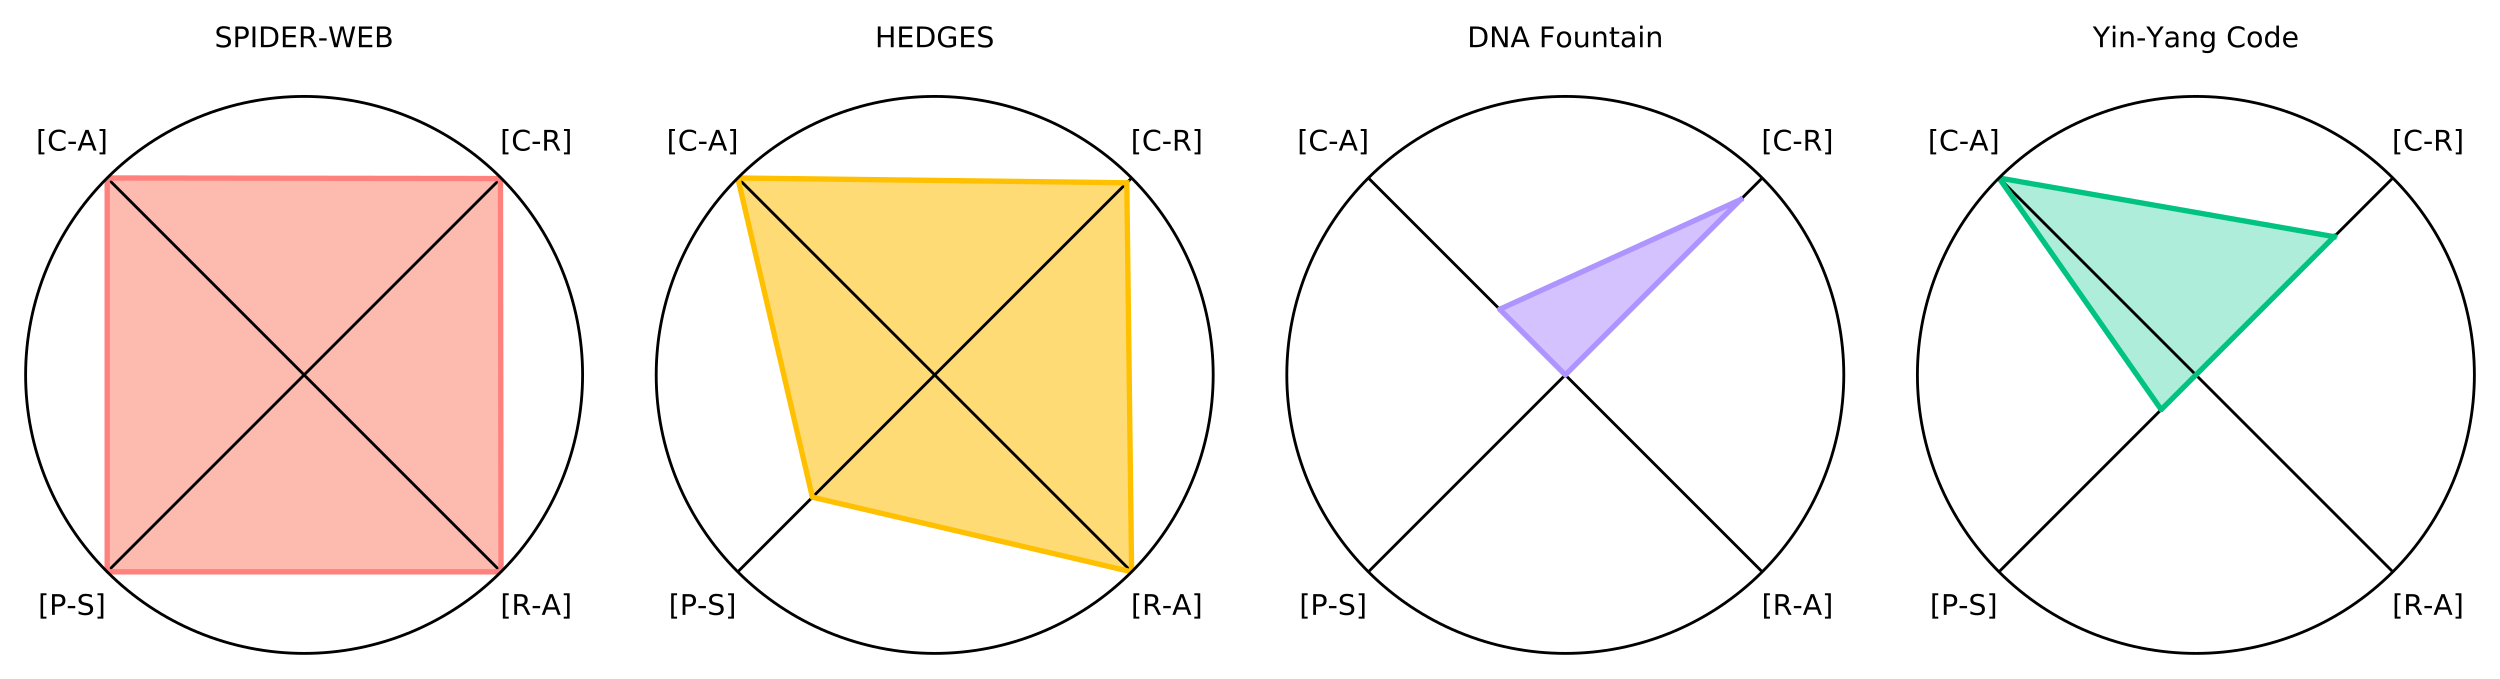 <?xml version="1.0" encoding="utf-8" standalone="no"?>
<!DOCTYPE svg PUBLIC "-//W3C//DTD SVG 1.1//EN"
  "http://www.w3.org/Graphics/SVG/1.1/DTD/svg11.dtd">
<!-- Created with matplotlib (https://matplotlib.org/) -->
<svg height="190.911pt" version="1.1" viewBox="0 0 702.902 190.911" width="702.902pt" xmlns="http://www.w3.org/2000/svg" xmlns:xlink="http://www.w3.org/1999/xlink">
 <defs>
  <style type="text/css">
*{stroke-linecap:butt;stroke-linejoin:round;}
  </style>
 </defs>
 <g id="figure_1">
  <g id="patch_1">
   <path d="M 0 190.911 
L 702.902 190.911 
L 702.902 0 
L 0 0 
z
" style="fill:#ffffff;"/>
  </g>
  <g id="axes_1">
   <g id="patch_2">
    <path d="M 163.802 105.41 
C 163.802 95.127 161.777 84.945 157.842 75.445 
C 153.907 65.946 148.139 57.313 140.868 50.043 
C 133.597 42.772 124.965 37.004 115.466 33.069 
C 105.966 29.134 95.783 27.109 85.501 27.109 
C 75.219 27.109 65.036 29.134 55.537 33.069 
C 46.037 37.004 37.405 42.772 30.134 50.043 
C 22.863 57.313 17.095 65.946 13.16 75.445 
C 9.225 84.945 7.2 95.127 7.2 105.41 
C 7.2 115.692 9.225 125.875 13.16 135.374 
C 17.095 144.874 22.863 153.506 30.134 160.777 
C 37.405 168.048 46.037 173.816 55.537 177.751 
C 65.036 181.685 75.219 183.711 85.501 183.711 
C 95.783 183.711 105.966 181.685 115.466 177.751 
C 124.965 173.816 133.597 168.048 140.868 160.777 
C 148.139 153.506 153.907 144.874 157.842 135.374 
C 161.777 125.875 163.802 115.692 163.802 105.41 
M 85.501 105.41 
C 85.501 105.41 85.501 105.41 85.501 105.41 
C 85.501 105.41 85.501 105.41 85.501 105.41 
C 85.501 105.41 85.501 105.41 85.501 105.41 
C 85.501 105.41 85.501 105.41 85.501 105.41 
C 85.501 105.41 85.501 105.41 85.501 105.41 
C 85.501 105.41 85.501 105.41 85.501 105.41 
C 85.501 105.41 85.501 105.41 85.501 105.41 
C 85.501 105.41 85.501 105.41 85.501 105.41 
C 85.501 105.41 85.501 105.41 85.501 105.41 
C 85.501 105.41 85.501 105.41 85.501 105.41 
C 85.501 105.41 85.501 105.41 85.501 105.41 
C 85.501 105.41 85.501 105.41 85.501 105.41 
C 85.501 105.41 85.501 105.41 85.501 105.41 
C 85.501 105.41 85.501 105.41 85.501 105.41 
C 85.501 105.41 85.501 105.41 85.501 105.41 
C 85.501 105.41 85.501 105.41 85.501 105.41 
M 163.802 105.41 
z
" style="fill:#ffffff;"/>
   </g>
   <g id="patch_3">
    <path clip-path="url(#pe825073577)" d="M 140.711 50.2 
L 30.134 50.043 
L 30.134 160.777 
L 140.868 160.777 
z
" style="fill:#fcbbae;"/>
   </g>
   <g id="matplotlib.axis_1">
    <g id="xtick_1">
     <g id="line2d_1">
      <path clip-path="url(#pe825073577)" d="M 85.501 105.41 
L 140.868 50.043 
" style="fill:none;stroke:#000000;stroke-linecap:square;stroke-width:0.8;"/>
     </g>
     <g id="text_1">
      <!-- [C-R] -->
      <defs>
       <path d="M 8.594 75.984 
L 29.297 75.984 
L 29.297 69 
L 17.578 69 
L 17.578 -6.203 
L 29.297 -6.203 
L 29.297 -13.188 
L 8.594 -13.188 
z
" id="DejaVuSans-91"/>
       <path d="M 64.406 67.281 
L 64.406 56.891 
Q 59.422 61.531 53.781 63.812 
Q 48.141 66.109 41.797 66.109 
Q 29.297 66.109 22.656 58.469 
Q 16.016 50.828 16.016 36.375 
Q 16.016 21.969 22.656 14.328 
Q 29.297 6.688 41.797 6.688 
Q 48.141 6.688 53.781 8.984 
Q 59.422 11.281 64.406 15.922 
L 64.406 5.609 
Q 59.234 2.094 53.438 0.328 
Q 47.656 -1.422 41.219 -1.422 
Q 24.656 -1.422 15.125 8.703 
Q 5.609 18.844 5.609 36.375 
Q 5.609 53.953 15.125 64.078 
Q 24.656 74.219 41.219 74.219 
Q 47.75 74.219 53.531 72.484 
Q 59.328 70.75 64.406 67.281 
z
" id="DejaVuSans-67"/>
       <path d="M 4.891 31.391 
L 31.203 31.391 
L 31.203 23.391 
L 4.891 23.391 
z
" id="DejaVuSans-45"/>
       <path d="M 44.391 34.188 
Q 47.562 33.109 50.562 29.594 
Q 53.562 26.078 56.594 19.922 
L 66.609 0 
L 56 0 
L 46.688 18.703 
Q 43.062 26.031 39.672 28.422 
Q 36.281 30.812 30.422 30.812 
L 19.672 30.812 
L 19.672 0 
L 9.812 0 
L 9.812 72.906 
L 32.078 72.906 
Q 44.578 72.906 50.734 67.672 
Q 56.891 62.453 56.891 51.906 
Q 56.891 45.016 53.688 40.469 
Q 50.484 35.938 44.391 34.188 
z
M 19.672 64.797 
L 19.672 38.922 
L 32.078 38.922 
Q 39.203 38.922 42.844 42.219 
Q 46.484 45.516 46.484 51.906 
Q 46.484 58.297 42.844 61.547 
Q 39.203 64.797 32.078 64.797 
z
" id="DejaVuSans-82"/>
       <path d="M 30.422 75.984 
L 30.422 -13.188 
L 9.719 -13.188 
L 9.719 -6.203 
L 21.391 -6.203 
L 21.391 69 
L 9.719 69 
L 9.719 75.984 
z
" id="DejaVuSans-93"/>
      </defs>
      <g transform="translate(140.631 42.351)scale(0.08 -0.08)">
       <use xlink:href="#DejaVuSans-91"/>
       <use x="39.014" xlink:href="#DejaVuSans-67"/>
       <use x="108.838" xlink:href="#DejaVuSans-45"/>
       <use x="144.922" xlink:href="#DejaVuSans-82"/>
       <use x="214.404" xlink:href="#DejaVuSans-93"/>
      </g>
     </g>
    </g>
    <g id="xtick_2">
     <g id="line2d_2">
      <path clip-path="url(#pe825073577)" d="M 85.501 105.41 
L 30.134 50.043 
" style="fill:none;stroke:#000000;stroke-linecap:square;stroke-width:0.8;"/>
     </g>
     <g id="text_2">
      <!-- [C-A] -->
      <defs>
       <path d="M 34.188 63.188 
L 20.797 26.906 
L 47.609 26.906 
z
M 28.609 72.906 
L 39.797 72.906 
L 67.578 0 
L 57.328 0 
L 50.688 18.703 
L 17.828 18.703 
L 11.188 0 
L 0.781 0 
z
" id="DejaVuSans-65"/>
      </defs>
      <g transform="translate(10.142 42.351)scale(0.08 -0.08)">
       <use xlink:href="#DejaVuSans-91"/>
       <use x="39.014" xlink:href="#DejaVuSans-67"/>
       <use x="108.838" xlink:href="#DejaVuSans-45"/>
       <use x="144.891" xlink:href="#DejaVuSans-65"/>
       <use x="213.299" xlink:href="#DejaVuSans-93"/>
      </g>
     </g>
    </g>
    <g id="xtick_3">
     <g id="line2d_3">
      <path clip-path="url(#pe825073577)" d="M 85.501 105.41 
L 30.134 160.777 
" style="fill:none;stroke:#000000;stroke-linecap:square;stroke-width:0.8;"/>
     </g>
     <g id="text_3">
      <!-- [P-S] -->
      <defs>
       <path d="M 19.672 64.797 
L 19.672 37.406 
L 32.078 37.406 
Q 38.969 37.406 42.719 40.969 
Q 46.484 44.531 46.484 51.125 
Q 46.484 57.672 42.719 61.234 
Q 38.969 64.797 32.078 64.797 
z
M 9.812 72.906 
L 32.078 72.906 
Q 44.344 72.906 50.609 67.359 
Q 56.891 61.812 56.891 51.125 
Q 56.891 40.328 50.609 34.812 
Q 44.344 29.297 32.078 29.297 
L 19.672 29.297 
L 19.672 0 
L 9.812 0 
z
" id="DejaVuSans-80"/>
       <path d="M 53.516 70.516 
L 53.516 60.891 
Q 47.906 63.578 42.922 64.891 
Q 37.938 66.219 33.297 66.219 
Q 25.25 66.219 20.875 63.094 
Q 16.5 59.969 16.5 54.203 
Q 16.5 49.359 19.406 46.891 
Q 22.312 44.438 30.422 42.922 
L 36.375 41.703 
Q 47.406 39.594 52.656 34.297 
Q 57.906 29 57.906 20.125 
Q 57.906 9.516 50.797 4.047 
Q 43.703 -1.422 29.984 -1.422 
Q 24.812 -1.422 18.969 -0.25 
Q 13.141 0.922 6.891 3.219 
L 6.891 13.375 
Q 12.891 10.016 18.656 8.297 
Q 24.422 6.594 29.984 6.594 
Q 38.422 6.594 43.016 9.906 
Q 47.609 13.234 47.609 19.391 
Q 47.609 24.75 44.312 27.781 
Q 41.016 30.812 33.5 32.328 
L 27.484 33.5 
Q 16.453 35.688 11.516 40.375 
Q 6.594 45.062 6.594 53.422 
Q 6.594 63.094 13.406 68.656 
Q 20.219 74.219 32.172 74.219 
Q 37.312 74.219 42.625 73.281 
Q 47.953 72.359 53.516 70.516 
z
" id="DejaVuSans-83"/>
      </defs>
      <g transform="translate(10.72 172.884)scale(0.08 -0.08)">
       <use xlink:href="#DejaVuSans-91"/>
       <use x="39.014" xlink:href="#DejaVuSans-80"/>
       <use x="99.285" xlink:href="#DejaVuSans-45"/>
       <use x="135.369" xlink:href="#DejaVuSans-83"/>
       <use x="198.846" xlink:href="#DejaVuSans-93"/>
      </g>
     </g>
    </g>
    <g id="xtick_4">
     <g id="line2d_4">
      <path clip-path="url(#pe825073577)" d="M 85.501 105.41 
L 140.868 160.777 
" style="fill:none;stroke:#000000;stroke-linecap:square;stroke-width:0.8;"/>
     </g>
     <g id="text_4">
      <!-- [R-A] -->
      <g transform="translate(140.691 172.884)scale(0.08 -0.08)">
       <use xlink:href="#DejaVuSans-91"/>
       <use x="39.014" xlink:href="#DejaVuSans-82"/>
       <use x="108.434" xlink:href="#DejaVuSans-45"/>
       <use x="144.486" xlink:href="#DejaVuSans-65"/>
       <use x="212.895" xlink:href="#DejaVuSans-93"/>
      </g>
     </g>
    </g>
   </g>
   <g id="matplotlib.axis_2"/>
   <g id="line2d_5">
    <path clip-path="url(#pe825073577)" d="M 140.711 50.2 
L 30.134 50.043 
L 30.134 160.777 
L 140.868 160.777 
L 140.711 50.2 
" style="fill:none;stroke:#fe817d;stroke-linecap:square;stroke-width:1.5;"/>
   </g>
   <g id="patch_4">
    <path d="M 163.802 105.41 
C 163.802 95.127 161.777 84.945 157.842 75.445 
C 153.907 65.946 148.139 57.313 140.868 50.043 
C 133.597 42.772 124.965 37.004 115.466 33.069 
C 105.966 29.134 95.783 27.109 85.501 27.109 
C 75.219 27.109 65.036 29.134 55.537 33.069 
C 46.037 37.004 37.405 42.772 30.134 50.043 
C 22.863 57.313 17.095 65.946 13.16 75.445 
C 9.225 84.945 7.2 95.127 7.2 105.41 
C 7.2 115.692 9.225 125.875 13.16 135.374 
C 17.095 144.874 22.863 153.506 30.134 160.777 
C 37.405 168.048 46.037 173.816 55.537 177.751 
C 65.036 181.685 75.219 183.711 85.501 183.711 
C 95.783 183.711 105.966 181.685 115.466 177.751 
C 124.965 173.816 133.597 168.048 140.868 160.777 
C 148.139 153.506 153.907 144.874 157.842 135.374 
C 161.777 125.875 163.802 115.692 163.802 105.41 
" style="fill:none;stroke:#000000;stroke-linecap:square;stroke-linejoin:miter;stroke-width:0.8;"/>
   </g>
   <g id="text_5">
    <!-- SPIDER-WEB -->
    <defs>
     <path d="M 9.812 72.906 
L 19.672 72.906 
L 19.672 0 
L 9.812 0 
z
" id="DejaVuSans-73"/>
     <path d="M 19.672 64.797 
L 19.672 8.109 
L 31.594 8.109 
Q 46.688 8.109 53.688 14.938 
Q 60.688 21.781 60.688 36.531 
Q 60.688 51.172 53.688 57.984 
Q 46.688 64.797 31.594 64.797 
z
M 9.812 72.906 
L 30.078 72.906 
Q 51.266 72.906 61.172 64.094 
Q 71.094 55.281 71.094 36.531 
Q 71.094 17.672 61.125 8.828 
Q 51.172 0 30.078 0 
L 9.812 0 
z
" id="DejaVuSans-68"/>
     <path d="M 9.812 72.906 
L 55.906 72.906 
L 55.906 64.594 
L 19.672 64.594 
L 19.672 43.016 
L 54.391 43.016 
L 54.391 34.719 
L 19.672 34.719 
L 19.672 8.297 
L 56.781 8.297 
L 56.781 0 
L 9.812 0 
z
" id="DejaVuSans-69"/>
     <path d="M 3.328 72.906 
L 13.281 72.906 
L 28.609 11.281 
L 43.891 72.906 
L 54.984 72.906 
L 70.312 11.281 
L 85.594 72.906 
L 95.609 72.906 
L 77.297 0 
L 64.891 0 
L 49.516 63.281 
L 33.984 0 
L 21.578 0 
z
" id="DejaVuSans-87"/>
     <path d="M 19.672 34.812 
L 19.672 8.109 
L 35.5 8.109 
Q 43.453 8.109 47.281 11.406 
Q 51.125 14.703 51.125 21.484 
Q 51.125 28.328 47.281 31.562 
Q 43.453 34.812 35.5 34.812 
z
M 19.672 64.797 
L 19.672 42.828 
L 34.281 42.828 
Q 41.5 42.828 45.031 45.531 
Q 48.578 48.25 48.578 53.812 
Q 48.578 59.328 45.031 62.062 
Q 41.5 64.797 34.281 64.797 
z
M 9.812 72.906 
L 35.016 72.906 
Q 46.297 72.906 52.391 68.219 
Q 58.5 63.531 58.5 54.891 
Q 58.5 48.188 55.375 44.234 
Q 52.25 40.281 46.188 39.312 
Q 53.469 37.75 57.5 32.781 
Q 61.531 27.828 61.531 20.406 
Q 61.531 10.641 54.891 5.312 
Q 48.25 0 35.984 0 
L 9.812 0 
z
" id="DejaVuSans-66"/>
    </defs>
    <g transform="translate(60.318 13.279)scale(0.08 -0.08)">
     <use xlink:href="#DejaVuSans-83"/>
     <use x="63.477" xlink:href="#DejaVuSans-80"/>
     <use x="123.779" xlink:href="#DejaVuSans-73"/>
     <use x="153.271" xlink:href="#DejaVuSans-68"/>
     <use x="230.273" xlink:href="#DejaVuSans-69"/>
     <use x="293.457" xlink:href="#DejaVuSans-82"/>
     <use x="362.877" xlink:href="#DejaVuSans-45"/>
     <use x="398.898" xlink:href="#DejaVuSans-87"/>
     <use x="497.775" xlink:href="#DejaVuSans-69"/>
     <use x="560.959" xlink:href="#DejaVuSans-66"/>
    </g>
   </g>
  </g>
  <g id="axes_2">
   <g id="patch_5">
    <path d="M 341.102 105.41 
C 341.102 95.127 339.077 84.945 335.142 75.445 
C 331.207 65.946 325.439 57.313 318.168 50.043 
C 310.897 42.772 302.265 37.004 292.766 33.069 
C 283.266 29.134 273.083 27.109 262.801 27.109 
C 252.519 27.109 242.336 29.134 232.837 33.069 
C 223.337 37.004 214.705 42.772 207.434 50.043 
C 200.163 57.313 194.395 65.946 190.46 75.445 
C 186.525 84.945 184.5 95.127 184.5 105.41 
C 184.5 115.692 186.525 125.875 190.46 135.374 
C 194.395 144.874 200.163 153.506 207.434 160.777 
C 214.705 168.048 223.337 173.816 232.837 177.751 
C 242.336 181.685 252.519 183.711 262.801 183.711 
C 273.083 183.711 283.266 181.685 292.766 177.751 
C 302.265 173.816 310.897 168.048 318.168 160.777 
C 325.439 153.506 331.207 144.874 335.142 135.374 
C 339.077 125.875 341.102 115.692 341.102 105.41 
M 262.801 105.41 
C 262.801 105.41 262.801 105.41 262.801 105.41 
C 262.801 105.41 262.801 105.41 262.801 105.41 
C 262.801 105.41 262.801 105.41 262.801 105.41 
C 262.801 105.41 262.801 105.41 262.801 105.41 
C 262.801 105.41 262.801 105.41 262.801 105.41 
C 262.801 105.41 262.801 105.41 262.801 105.41 
C 262.801 105.41 262.801 105.41 262.801 105.41 
C 262.801 105.41 262.801 105.41 262.801 105.41 
C 262.801 105.41 262.801 105.41 262.801 105.41 
C 262.801 105.41 262.801 105.41 262.801 105.41 
C 262.801 105.41 262.801 105.41 262.801 105.41 
C 262.801 105.41 262.801 105.41 262.801 105.41 
C 262.801 105.41 262.801 105.41 262.801 105.41 
C 262.801 105.41 262.801 105.41 262.801 105.41 
C 262.801 105.41 262.801 105.41 262.801 105.41 
C 262.801 105.41 262.801 105.41 262.801 105.41 
M 341.102 105.41 
z
" style="fill:#ffffff;"/>
   </g>
   <g id="patch_6">
    <path clip-path="url(#p385a86909e)" d="M 316.816 51.395 
L 207.434 50.043 
L 228.414 139.796 
L 318.168 160.777 
z
" style="fill:#ffdb75;"/>
   </g>
   <g id="matplotlib.axis_3">
    <g id="xtick_5">
     <g id="line2d_6">
      <path clip-path="url(#p385a86909e)" d="M 262.801 105.41 
L 318.168 50.043 
" style="fill:none;stroke:#000000;stroke-linecap:square;stroke-width:0.8;"/>
     </g>
     <g id="text_6">
      <!-- [C-R] -->
      <g transform="translate(317.931 42.351)scale(0.08 -0.08)">
       <use xlink:href="#DejaVuSans-91"/>
       <use x="39.014" xlink:href="#DejaVuSans-67"/>
       <use x="108.838" xlink:href="#DejaVuSans-45"/>
       <use x="144.922" xlink:href="#DejaVuSans-82"/>
       <use x="214.404" xlink:href="#DejaVuSans-93"/>
      </g>
     </g>
    </g>
    <g id="xtick_6">
     <g id="line2d_7">
      <path clip-path="url(#p385a86909e)" d="M 262.801 105.41 
L 207.434 50.043 
" style="fill:none;stroke:#000000;stroke-linecap:square;stroke-width:0.8;"/>
     </g>
     <g id="text_7">
      <!-- [C-A] -->
      <g transform="translate(187.442 42.351)scale(0.08 -0.08)">
       <use xlink:href="#DejaVuSans-91"/>
       <use x="39.014" xlink:href="#DejaVuSans-67"/>
       <use x="108.838" xlink:href="#DejaVuSans-45"/>
       <use x="144.891" xlink:href="#DejaVuSans-65"/>
       <use x="213.299" xlink:href="#DejaVuSans-93"/>
      </g>
     </g>
    </g>
    <g id="xtick_7">
     <g id="line2d_8">
      <path clip-path="url(#p385a86909e)" d="M 262.801 105.41 
L 207.434 160.777 
" style="fill:none;stroke:#000000;stroke-linecap:square;stroke-width:0.8;"/>
     </g>
     <g id="text_8">
      <!-- [P-S] -->
      <g transform="translate(188.02 172.884)scale(0.08 -0.08)">
       <use xlink:href="#DejaVuSans-91"/>
       <use x="39.014" xlink:href="#DejaVuSans-80"/>
       <use x="99.285" xlink:href="#DejaVuSans-45"/>
       <use x="135.369" xlink:href="#DejaVuSans-83"/>
       <use x="198.846" xlink:href="#DejaVuSans-93"/>
      </g>
     </g>
    </g>
    <g id="xtick_8">
     <g id="line2d_9">
      <path clip-path="url(#p385a86909e)" d="M 262.801 105.41 
L 318.168 160.777 
" style="fill:none;stroke:#000000;stroke-linecap:square;stroke-width:0.8;"/>
     </g>
     <g id="text_9">
      <!-- [R-A] -->
      <g transform="translate(317.991 172.884)scale(0.08 -0.08)">
       <use xlink:href="#DejaVuSans-91"/>
       <use x="39.014" xlink:href="#DejaVuSans-82"/>
       <use x="108.434" xlink:href="#DejaVuSans-45"/>
       <use x="144.486" xlink:href="#DejaVuSans-65"/>
       <use x="212.895" xlink:href="#DejaVuSans-93"/>
      </g>
     </g>
    </g>
   </g>
   <g id="matplotlib.axis_4"/>
   <g id="line2d_10">
    <path clip-path="url(#p385a86909e)" d="M 316.816 51.395 
L 207.434 50.043 
L 228.414 139.796 
L 318.168 160.777 
L 316.816 51.395 
" style="fill:none;stroke:#ffc000;stroke-linecap:square;stroke-width:1.5;"/>
   </g>
   <g id="patch_7">
    <path d="M 341.102 105.41 
C 341.102 95.127 339.077 84.945 335.142 75.445 
C 331.207 65.946 325.439 57.313 318.168 50.043 
C 310.897 42.772 302.265 37.004 292.766 33.069 
C 283.266 29.134 273.083 27.109 262.801 27.109 
C 252.519 27.109 242.336 29.134 232.837 33.069 
C 223.337 37.004 214.705 42.772 207.434 50.043 
C 200.163 57.313 194.395 65.946 190.46 75.445 
C 186.525 84.945 184.5 95.127 184.5 105.41 
C 184.5 115.692 186.525 125.875 190.46 135.374 
C 194.395 144.874 200.163 153.506 207.434 160.777 
C 214.705 168.048 223.337 173.816 232.837 177.751 
C 242.336 181.685 252.519 183.711 262.801 183.711 
C 273.083 183.711 283.266 181.685 292.766 177.751 
C 302.265 173.816 310.897 168.048 318.168 160.777 
C 325.439 153.506 331.207 144.874 335.142 135.374 
C 339.077 125.875 341.102 115.692 341.102 105.41 
" style="fill:none;stroke:#000000;stroke-linecap:square;stroke-linejoin:miter;stroke-width:0.8;"/>
   </g>
   <g id="text_10">
    <!-- HEDGES -->
    <defs>
     <path d="M 9.812 72.906 
L 19.672 72.906 
L 19.672 43.016 
L 55.516 43.016 
L 55.516 72.906 
L 65.375 72.906 
L 65.375 0 
L 55.516 0 
L 55.516 34.719 
L 19.672 34.719 
L 19.672 0 
L 9.812 0 
z
" id="DejaVuSans-72"/>
     <path d="M 59.516 10.406 
L 59.516 29.984 
L 43.406 29.984 
L 43.406 38.094 
L 69.281 38.094 
L 69.281 6.781 
Q 63.578 2.734 56.688 0.656 
Q 49.812 -1.422 42 -1.422 
Q 24.906 -1.422 15.25 8.562 
Q 5.609 18.562 5.609 36.375 
Q 5.609 54.25 15.25 64.234 
Q 24.906 74.219 42 74.219 
Q 49.125 74.219 55.547 72.453 
Q 61.969 70.703 67.391 67.281 
L 67.391 56.781 
Q 61.922 61.422 55.766 63.766 
Q 49.609 66.109 42.828 66.109 
Q 29.438 66.109 22.719 58.641 
Q 16.016 51.172 16.016 36.375 
Q 16.016 21.625 22.719 14.156 
Q 29.438 6.688 42.828 6.688 
Q 48.047 6.688 52.141 7.594 
Q 56.25 8.5 59.516 10.406 
z
" id="DejaVuSans-71"/>
    </defs>
    <g transform="translate(246.019 13.279)scale(0.08 -0.08)">
     <use xlink:href="#DejaVuSans-72"/>
     <use x="75.195" xlink:href="#DejaVuSans-69"/>
     <use x="138.379" xlink:href="#DejaVuSans-68"/>
     <use x="215.381" xlink:href="#DejaVuSans-71"/>
     <use x="292.871" xlink:href="#DejaVuSans-69"/>
     <use x="356.055" xlink:href="#DejaVuSans-83"/>
    </g>
   </g>
  </g>
  <g id="axes_3">
   <g id="patch_8">
    <path d="M 518.402 105.41 
C 518.402 95.127 516.377 84.945 512.442 75.445 
C 508.507 65.946 502.739 57.313 495.468 50.043 
C 488.197 42.772 479.565 37.004 470.066 33.069 
C 460.566 29.134 450.383 27.109 440.101 27.109 
C 429.819 27.109 419.636 29.134 410.137 33.069 
C 400.637 37.004 392.005 42.772 384.734 50.043 
C 377.463 57.313 371.695 65.946 367.76 75.445 
C 363.825 84.945 361.8 95.127 361.8 105.41 
C 361.8 115.692 363.825 125.875 367.76 135.374 
C 371.695 144.874 377.463 153.506 384.734 160.777 
C 392.005 168.048 400.637 173.816 410.137 177.751 
C 419.636 181.685 429.819 183.711 440.101 183.711 
C 450.383 183.711 460.566 181.685 470.066 177.751 
C 479.565 173.816 488.197 168.048 495.468 160.777 
C 502.739 153.506 508.507 144.874 512.442 135.374 
C 516.377 125.875 518.402 115.692 518.402 105.41 
M 440.101 105.41 
C 440.101 105.41 440.101 105.41 440.101 105.41 
C 440.101 105.41 440.101 105.41 440.101 105.41 
C 440.101 105.41 440.101 105.41 440.101 105.41 
C 440.101 105.41 440.101 105.41 440.101 105.41 
C 440.101 105.41 440.101 105.41 440.101 105.41 
C 440.101 105.41 440.101 105.41 440.101 105.41 
C 440.101 105.41 440.101 105.41 440.101 105.41 
C 440.101 105.41 440.101 105.41 440.101 105.41 
C 440.101 105.41 440.101 105.41 440.101 105.41 
C 440.101 105.41 440.101 105.41 440.101 105.41 
C 440.101 105.41 440.101 105.41 440.101 105.41 
C 440.101 105.41 440.101 105.41 440.101 105.41 
C 440.101 105.41 440.101 105.41 440.101 105.41 
C 440.101 105.41 440.101 105.41 440.101 105.41 
C 440.101 105.41 440.101 105.41 440.101 105.41 
C 440.101 105.41 440.101 105.41 440.101 105.41 
M 518.402 105.41 
z
" style="fill:#ffffff;"/>
   </g>
   <g id="patch_9">
    <path clip-path="url(#p155a2c685e)" d="M 489.407 56.104 
L 421.645 86.954 
L 440.101 105.41 
L 440.101 105.41 
z
" style="fill:#d3c2fe;"/>
   </g>
   <g id="matplotlib.axis_5">
    <g id="xtick_9">
     <g id="line2d_11">
      <path clip-path="url(#p155a2c685e)" d="M 440.101 105.41 
L 495.468 50.043 
" style="fill:none;stroke:#000000;stroke-linecap:square;stroke-width:0.8;"/>
     </g>
     <g id="text_11">
      <!-- [C-R] -->
      <g transform="translate(495.231 42.351)scale(0.08 -0.08)">
       <use xlink:href="#DejaVuSans-91"/>
       <use x="39.014" xlink:href="#DejaVuSans-67"/>
       <use x="108.838" xlink:href="#DejaVuSans-45"/>
       <use x="144.922" xlink:href="#DejaVuSans-82"/>
       <use x="214.404" xlink:href="#DejaVuSans-93"/>
      </g>
     </g>
    </g>
    <g id="xtick_10">
     <g id="line2d_12">
      <path clip-path="url(#p155a2c685e)" d="M 440.101 105.41 
L 384.734 50.043 
" style="fill:none;stroke:#000000;stroke-linecap:square;stroke-width:0.8;"/>
     </g>
     <g id="text_12">
      <!-- [C-A] -->
      <g transform="translate(364.742 42.351)scale(0.08 -0.08)">
       <use xlink:href="#DejaVuSans-91"/>
       <use x="39.014" xlink:href="#DejaVuSans-67"/>
       <use x="108.838" xlink:href="#DejaVuSans-45"/>
       <use x="144.891" xlink:href="#DejaVuSans-65"/>
       <use x="213.299" xlink:href="#DejaVuSans-93"/>
      </g>
     </g>
    </g>
    <g id="xtick_11">
     <g id="line2d_13">
      <path clip-path="url(#p155a2c685e)" d="M 440.101 105.41 
L 384.734 160.777 
" style="fill:none;stroke:#000000;stroke-linecap:square;stroke-width:0.8;"/>
     </g>
     <g id="text_13">
      <!-- [P-S] -->
      <g transform="translate(365.32 172.884)scale(0.08 -0.08)">
       <use xlink:href="#DejaVuSans-91"/>
       <use x="39.014" xlink:href="#DejaVuSans-80"/>
       <use x="99.285" xlink:href="#DejaVuSans-45"/>
       <use x="135.369" xlink:href="#DejaVuSans-83"/>
       <use x="198.846" xlink:href="#DejaVuSans-93"/>
      </g>
     </g>
    </g>
    <g id="xtick_12">
     <g id="line2d_14">
      <path clip-path="url(#p155a2c685e)" d="M 440.101 105.41 
L 495.468 160.777 
" style="fill:none;stroke:#000000;stroke-linecap:square;stroke-width:0.8;"/>
     </g>
     <g id="text_14">
      <!-- [R-A] -->
      <g transform="translate(495.291 172.884)scale(0.08 -0.08)">
       <use xlink:href="#DejaVuSans-91"/>
       <use x="39.014" xlink:href="#DejaVuSans-82"/>
       <use x="108.434" xlink:href="#DejaVuSans-45"/>
       <use x="144.486" xlink:href="#DejaVuSans-65"/>
       <use x="212.895" xlink:href="#DejaVuSans-93"/>
      </g>
     </g>
    </g>
   </g>
   <g id="matplotlib.axis_6"/>
   <g id="line2d_15">
    <path clip-path="url(#p155a2c685e)" d="M 489.407 56.104 
L 421.645 86.954 
L 440.101 105.41 
L 440.101 105.41 
L 489.407 56.104 
" style="fill:none;stroke:#ad94ff;stroke-linecap:square;stroke-width:1.5;"/>
   </g>
   <g id="patch_10">
    <path d="M 518.402 105.41 
C 518.402 95.127 516.377 84.945 512.442 75.445 
C 508.507 65.946 502.739 57.313 495.468 50.043 
C 488.197 42.772 479.565 37.004 470.066 33.069 
C 460.566 29.134 450.383 27.109 440.101 27.109 
C 429.819 27.109 419.636 29.134 410.137 33.069 
C 400.637 37.004 392.005 42.772 384.734 50.043 
C 377.463 57.313 371.695 65.946 367.76 75.445 
C 363.825 84.945 361.8 95.127 361.8 105.41 
C 361.8 115.692 363.825 125.875 367.76 135.374 
C 371.695 144.874 377.463 153.506 384.734 160.777 
C 392.005 168.048 400.637 173.816 410.137 177.751 
C 419.636 181.685 429.819 183.711 440.101 183.711 
C 450.383 183.711 460.566 181.685 470.066 177.751 
C 479.565 173.816 488.197 168.048 495.468 160.777 
C 502.739 153.506 508.507 144.874 512.442 135.374 
C 516.377 125.875 518.402 115.692 518.402 105.41 
" style="fill:none;stroke:#000000;stroke-linecap:square;stroke-linejoin:miter;stroke-width:0.8;"/>
   </g>
   <g id="text_15">
    <!-- DNA Fountain -->
    <defs>
     <path d="M 9.812 72.906 
L 23.094 72.906 
L 55.422 11.922 
L 55.422 72.906 
L 64.984 72.906 
L 64.984 0 
L 51.703 0 
L 19.391 60.984 
L 19.391 0 
L 9.812 0 
z
" id="DejaVuSans-78"/>
     <path id="DejaVuSans-32"/>
     <path d="M 9.812 72.906 
L 51.703 72.906 
L 51.703 64.594 
L 19.672 64.594 
L 19.672 43.109 
L 48.578 43.109 
L 48.578 34.812 
L 19.672 34.812 
L 19.672 0 
L 9.812 0 
z
" id="DejaVuSans-70"/>
     <path d="M 30.609 48.391 
Q 23.391 48.391 19.188 42.75 
Q 14.984 37.109 14.984 27.297 
Q 14.984 17.484 19.156 11.844 
Q 23.344 6.203 30.609 6.203 
Q 37.797 6.203 41.984 11.859 
Q 46.188 17.531 46.188 27.297 
Q 46.188 37.016 41.984 42.703 
Q 37.797 48.391 30.609 48.391 
z
M 30.609 56 
Q 42.328 56 49.016 48.375 
Q 55.719 40.766 55.719 27.297 
Q 55.719 13.875 49.016 6.219 
Q 42.328 -1.422 30.609 -1.422 
Q 18.844 -1.422 12.172 6.219 
Q 5.516 13.875 5.516 27.297 
Q 5.516 40.766 12.172 48.375 
Q 18.844 56 30.609 56 
z
" id="DejaVuSans-111"/>
     <path d="M 8.5 21.578 
L 8.5 54.688 
L 17.484 54.688 
L 17.484 21.922 
Q 17.484 14.156 20.5 10.266 
Q 23.531 6.391 29.594 6.391 
Q 36.859 6.391 41.078 11.031 
Q 45.312 15.672 45.312 23.688 
L 45.312 54.688 
L 54.297 54.688 
L 54.297 0 
L 45.312 0 
L 45.312 8.406 
Q 42.047 3.422 37.719 1 
Q 33.406 -1.422 27.688 -1.422 
Q 18.266 -1.422 13.375 4.438 
Q 8.5 10.297 8.5 21.578 
z
M 31.109 56 
z
" id="DejaVuSans-117"/>
     <path d="M 54.891 33.016 
L 54.891 0 
L 45.906 0 
L 45.906 32.719 
Q 45.906 40.484 42.875 44.328 
Q 39.844 48.188 33.797 48.188 
Q 26.516 48.188 22.312 43.547 
Q 18.109 38.922 18.109 30.906 
L 18.109 0 
L 9.078 0 
L 9.078 54.688 
L 18.109 54.688 
L 18.109 46.188 
Q 21.344 51.125 25.703 53.562 
Q 30.078 56 35.797 56 
Q 45.219 56 50.047 50.172 
Q 54.891 44.344 54.891 33.016 
z
" id="DejaVuSans-110"/>
     <path d="M 18.312 70.219 
L 18.312 54.688 
L 36.812 54.688 
L 36.812 47.703 
L 18.312 47.703 
L 18.312 18.016 
Q 18.312 11.328 20.141 9.422 
Q 21.969 7.516 27.594 7.516 
L 36.812 7.516 
L 36.812 0 
L 27.594 0 
Q 17.188 0 13.234 3.875 
Q 9.281 7.766 9.281 18.016 
L 9.281 47.703 
L 2.688 47.703 
L 2.688 54.688 
L 9.281 54.688 
L 9.281 70.219 
z
" id="DejaVuSans-116"/>
     <path d="M 34.281 27.484 
Q 23.391 27.484 19.188 25 
Q 14.984 22.516 14.984 16.5 
Q 14.984 11.719 18.141 8.906 
Q 21.297 6.109 26.703 6.109 
Q 34.188 6.109 38.703 11.406 
Q 43.219 16.703 43.219 25.484 
L 43.219 27.484 
z
M 52.203 31.203 
L 52.203 0 
L 43.219 0 
L 43.219 8.297 
Q 40.141 3.328 35.547 0.953 
Q 30.953 -1.422 24.312 -1.422 
Q 15.922 -1.422 10.953 3.297 
Q 6 8.016 6 15.922 
Q 6 25.141 12.172 29.828 
Q 18.359 34.516 30.609 34.516 
L 43.219 34.516 
L 43.219 35.406 
Q 43.219 41.609 39.141 45 
Q 35.062 48.391 27.688 48.391 
Q 23 48.391 18.547 47.266 
Q 14.109 46.141 10.016 43.891 
L 10.016 52.203 
Q 14.938 54.109 19.578 55.047 
Q 24.219 56 28.609 56 
Q 40.484 56 46.344 49.844 
Q 52.203 43.703 52.203 31.203 
z
" id="DejaVuSans-97"/>
     <path d="M 9.422 54.688 
L 18.406 54.688 
L 18.406 0 
L 9.422 0 
z
M 9.422 75.984 
L 18.406 75.984 
L 18.406 64.594 
L 9.422 64.594 
z
" id="DejaVuSans-105"/>
    </defs>
    <g transform="translate(412.539 13.279)scale(0.08 -0.08)">
     <use xlink:href="#DejaVuSans-68"/>
     <use x="77.002" xlink:href="#DejaVuSans-78"/>
     <use x="151.807" xlink:href="#DejaVuSans-65"/>
     <use x="220.215" xlink:href="#DejaVuSans-32"/>
     <use x="252.002" xlink:href="#DejaVuSans-70"/>
     <use x="309.475" xlink:href="#DejaVuSans-111"/>
     <use x="370.656" xlink:href="#DejaVuSans-117"/>
     <use x="434.035" xlink:href="#DejaVuSans-110"/>
     <use x="497.414" xlink:href="#DejaVuSans-116"/>
     <use x="536.623" xlink:href="#DejaVuSans-97"/>
     <use x="597.902" xlink:href="#DejaVuSans-105"/>
     <use x="625.686" xlink:href="#DejaVuSans-110"/>
    </g>
   </g>
  </g>
  <g id="axes_4">
   <g id="patch_11">
    <path d="M 695.702 105.41 
C 695.702 95.127 693.677 84.945 689.742 75.445 
C 685.807 65.946 680.039 57.313 672.768 50.043 
C 665.497 42.772 656.865 37.004 647.366 33.069 
C 637.866 29.134 627.683 27.109 617.401 27.109 
C 607.119 27.109 596.936 29.134 587.437 33.069 
C 577.937 37.004 569.305 42.772 562.034 50.043 
C 554.763 57.313 548.995 65.946 545.06 75.445 
C 541.125 84.945 539.1 95.127 539.1 105.41 
C 539.1 115.692 541.125 125.875 545.06 135.374 
C 548.995 144.874 554.763 153.506 562.034 160.777 
C 569.305 168.048 577.937 173.816 587.437 177.751 
C 596.936 181.685 607.119 183.711 617.401 183.711 
C 627.683 183.711 637.866 181.685 647.366 177.751 
C 656.865 173.816 665.497 168.048 672.768 160.777 
C 680.039 153.506 685.807 144.874 689.742 135.374 
C 693.677 125.875 695.702 115.692 695.702 105.41 
M 617.401 105.41 
C 617.401 105.41 617.401 105.41 617.401 105.41 
C 617.401 105.41 617.401 105.41 617.401 105.41 
C 617.401 105.41 617.401 105.41 617.401 105.41 
C 617.401 105.41 617.401 105.41 617.401 105.41 
C 617.401 105.41 617.401 105.41 617.401 105.41 
C 617.401 105.41 617.401 105.41 617.401 105.41 
C 617.401 105.41 617.401 105.41 617.401 105.41 
C 617.401 105.41 617.401 105.41 617.401 105.41 
C 617.401 105.41 617.401 105.41 617.401 105.41 
C 617.401 105.41 617.401 105.41 617.401 105.41 
C 617.401 105.41 617.401 105.41 617.401 105.41 
C 617.401 105.41 617.401 105.41 617.401 105.41 
C 617.401 105.41 617.401 105.41 617.401 105.41 
C 617.401 105.41 617.401 105.41 617.401 105.41 
C 617.401 105.41 617.401 105.41 617.401 105.41 
C 617.401 105.41 617.401 105.41 617.401 105.41 
M 695.702 105.41 
z
" style="fill:#ffffff;"/>
   </g>
   <g id="patch_12">
    <path clip-path="url(#p4e2a30a204)" d="M 656.263 66.548 
L 562.034 50.043 
L 607.647 115.164 
L 617.401 105.41 
z
" style="fill:#adedd9;"/>
   </g>
   <g id="matplotlib.axis_7">
    <g id="xtick_13">
     <g id="line2d_16">
      <path clip-path="url(#p4e2a30a204)" d="M 617.401 105.41 
L 672.768 50.043 
" style="fill:none;stroke:#000000;stroke-linecap:square;stroke-width:0.8;"/>
     </g>
     <g id="text_16">
      <!-- [C-R] -->
      <g transform="translate(672.531 42.351)scale(0.08 -0.08)">
       <use xlink:href="#DejaVuSans-91"/>
       <use x="39.014" xlink:href="#DejaVuSans-67"/>
       <use x="108.838" xlink:href="#DejaVuSans-45"/>
       <use x="144.922" xlink:href="#DejaVuSans-82"/>
       <use x="214.404" xlink:href="#DejaVuSans-93"/>
      </g>
     </g>
    </g>
    <g id="xtick_14">
     <g id="line2d_17">
      <path clip-path="url(#p4e2a30a204)" d="M 617.401 105.41 
L 562.034 50.043 
" style="fill:none;stroke:#000000;stroke-linecap:square;stroke-width:0.8;"/>
     </g>
     <g id="text_17">
      <!-- [C-A] -->
      <g transform="translate(542.042 42.351)scale(0.08 -0.08)">
       <use xlink:href="#DejaVuSans-91"/>
       <use x="39.014" xlink:href="#DejaVuSans-67"/>
       <use x="108.838" xlink:href="#DejaVuSans-45"/>
       <use x="144.891" xlink:href="#DejaVuSans-65"/>
       <use x="213.299" xlink:href="#DejaVuSans-93"/>
      </g>
     </g>
    </g>
    <g id="xtick_15">
     <g id="line2d_18">
      <path clip-path="url(#p4e2a30a204)" d="M 617.401 105.41 
L 562.034 160.777 
" style="fill:none;stroke:#000000;stroke-linecap:square;stroke-width:0.8;"/>
     </g>
     <g id="text_18">
      <!-- [P-S] -->
      <g transform="translate(542.62 172.884)scale(0.08 -0.08)">
       <use xlink:href="#DejaVuSans-91"/>
       <use x="39.014" xlink:href="#DejaVuSans-80"/>
       <use x="99.285" xlink:href="#DejaVuSans-45"/>
       <use x="135.369" xlink:href="#DejaVuSans-83"/>
       <use x="198.846" xlink:href="#DejaVuSans-93"/>
      </g>
     </g>
    </g>
    <g id="xtick_16">
     <g id="line2d_19">
      <path clip-path="url(#p4e2a30a204)" d="M 617.401 105.41 
L 672.768 160.777 
" style="fill:none;stroke:#000000;stroke-linecap:square;stroke-width:0.8;"/>
     </g>
     <g id="text_19">
      <!-- [R-A] -->
      <g transform="translate(672.591 172.884)scale(0.08 -0.08)">
       <use xlink:href="#DejaVuSans-91"/>
       <use x="39.014" xlink:href="#DejaVuSans-82"/>
       <use x="108.434" xlink:href="#DejaVuSans-45"/>
       <use x="144.486" xlink:href="#DejaVuSans-65"/>
       <use x="212.895" xlink:href="#DejaVuSans-93"/>
      </g>
     </g>
    </g>
   </g>
   <g id="matplotlib.axis_8"/>
   <g id="line2d_20">
    <path clip-path="url(#p4e2a30a204)" d="M 656.263 66.548 
L 562.034 50.043 
L 607.647 115.164 
L 617.401 105.41 
L 656.263 66.548 
" style="fill:none;stroke:#00c382;stroke-linecap:square;stroke-width:1.5;"/>
   </g>
   <g id="patch_13">
    <path d="M 695.702 105.41 
C 695.702 95.127 693.677 84.945 689.742 75.445 
C 685.807 65.946 680.039 57.313 672.768 50.043 
C 665.497 42.772 656.865 37.004 647.366 33.069 
C 637.866 29.134 627.683 27.109 617.401 27.109 
C 607.119 27.109 596.936 29.134 587.437 33.069 
C 577.937 37.004 569.305 42.772 562.034 50.043 
C 554.763 57.313 548.995 65.946 545.06 75.445 
C 541.125 84.945 539.1 95.127 539.1 105.41 
C 539.1 115.692 541.125 125.875 545.06 135.374 
C 548.995 144.874 554.763 153.506 562.034 160.777 
C 569.305 168.048 577.937 173.816 587.437 177.751 
C 596.936 181.685 607.119 183.711 617.401 183.711 
C 627.683 183.711 637.866 181.685 647.366 177.751 
C 656.865 173.816 665.497 168.048 672.768 160.777 
C 680.039 153.506 685.807 144.874 689.742 135.374 
C 693.677 125.875 695.702 115.692 695.702 105.41 
" style="fill:none;stroke:#000000;stroke-linecap:square;stroke-linejoin:miter;stroke-width:0.8;"/>
   </g>
   <g id="text_20">
    <!-- Yin-Yang Code -->
    <defs>
     <path d="M -0.203 72.906 
L 10.406 72.906 
L 30.609 42.922 
L 50.688 72.906 
L 61.281 72.906 
L 35.5 34.719 
L 35.5 0 
L 25.594 0 
L 25.594 34.719 
z
" id="DejaVuSans-89"/>
     <path d="M 45.406 27.984 
Q 45.406 37.75 41.375 43.109 
Q 37.359 48.484 30.078 48.484 
Q 22.859 48.484 18.828 43.109 
Q 14.797 37.75 14.797 27.984 
Q 14.797 18.266 18.828 12.891 
Q 22.859 7.516 30.078 7.516 
Q 37.359 7.516 41.375 12.891 
Q 45.406 18.266 45.406 27.984 
z
M 54.391 6.781 
Q 54.391 -7.172 48.188 -13.984 
Q 42 -20.797 29.203 -20.797 
Q 24.469 -20.797 20.266 -20.094 
Q 16.062 -19.391 12.109 -17.922 
L 12.109 -9.188 
Q 16.062 -11.328 19.922 -12.344 
Q 23.781 -13.375 27.781 -13.375 
Q 36.625 -13.375 41.016 -8.766 
Q 45.406 -4.156 45.406 5.172 
L 45.406 9.625 
Q 42.625 4.781 38.281 2.391 
Q 33.938 0 27.875 0 
Q 17.828 0 11.672 7.656 
Q 5.516 15.328 5.516 27.984 
Q 5.516 40.672 11.672 48.328 
Q 17.828 56 27.875 56 
Q 33.938 56 38.281 53.609 
Q 42.625 51.219 45.406 46.391 
L 45.406 54.688 
L 54.391 54.688 
z
" id="DejaVuSans-103"/>
     <path d="M 45.406 46.391 
L 45.406 75.984 
L 54.391 75.984 
L 54.391 0 
L 45.406 0 
L 45.406 8.203 
Q 42.578 3.328 38.25 0.953 
Q 33.938 -1.422 27.875 -1.422 
Q 17.969 -1.422 11.734 6.484 
Q 5.516 14.406 5.516 27.297 
Q 5.516 40.188 11.734 48.094 
Q 17.969 56 27.875 56 
Q 33.938 56 38.25 53.625 
Q 42.578 51.266 45.406 46.391 
z
M 14.797 27.297 
Q 14.797 17.391 18.875 11.75 
Q 22.953 6.109 30.078 6.109 
Q 37.203 6.109 41.297 11.75 
Q 45.406 17.391 45.406 27.297 
Q 45.406 37.203 41.297 42.844 
Q 37.203 48.484 30.078 48.484 
Q 22.953 48.484 18.875 42.844 
Q 14.797 37.203 14.797 27.297 
z
" id="DejaVuSans-100"/>
     <path d="M 56.203 29.594 
L 56.203 25.203 
L 14.891 25.203 
Q 15.484 15.922 20.484 11.062 
Q 25.484 6.203 34.422 6.203 
Q 39.594 6.203 44.453 7.469 
Q 49.312 8.734 54.109 11.281 
L 54.109 2.781 
Q 49.266 0.734 44.188 -0.344 
Q 39.109 -1.422 33.891 -1.422 
Q 20.797 -1.422 13.156 6.188 
Q 5.516 13.812 5.516 26.812 
Q 5.516 40.234 12.766 48.109 
Q 20.016 56 32.328 56 
Q 43.359 56 49.781 48.891 
Q 56.203 41.797 56.203 29.594 
z
M 47.219 32.234 
Q 47.125 39.594 43.094 43.984 
Q 39.062 48.391 32.422 48.391 
Q 24.906 48.391 20.391 44.141 
Q 15.875 39.891 15.188 32.172 
z
" id="DejaVuSans-101"/>
    </defs>
    <g transform="translate(588.404 13.279)scale(0.08 -0.08)">
     <use xlink:href="#DejaVuSans-89"/>
     <use x="61.037" xlink:href="#DejaVuSans-105"/>
     <use x="88.82" xlink:href="#DejaVuSans-110"/>
     <use x="152.199" xlink:href="#DejaVuSans-45"/>
     <use x="188.111" xlink:href="#DejaVuSans-89"/>
     <use x="248.992" xlink:href="#DejaVuSans-97"/>
     <use x="310.271" xlink:href="#DejaVuSans-110"/>
     <use x="373.65" xlink:href="#DejaVuSans-103"/>
     <use x="437.127" xlink:href="#DejaVuSans-32"/>
     <use x="468.914" xlink:href="#DejaVuSans-67"/>
     <use x="538.738" xlink:href="#DejaVuSans-111"/>
     <use x="599.92" xlink:href="#DejaVuSans-100"/>
     <use x="663.396" xlink:href="#DejaVuSans-101"/>
    </g>
   </g>
  </g>
 </g>
 <defs>
  <clipPath id="pe825073577">
   <path d="M 163.802 105.41 
C 163.802 95.127 161.777 84.945 157.842 75.445 
C 153.907 65.946 148.139 57.313 140.868 50.043 
C 133.597 42.772 124.965 37.004 115.466 33.069 
C 105.966 29.134 95.783 27.109 85.501 27.109 
C 75.219 27.109 65.036 29.134 55.537 33.069 
C 46.037 37.004 37.405 42.772 30.134 50.043 
C 22.863 57.313 17.095 65.946 13.16 75.445 
C 9.225 84.945 7.2 95.127 7.2 105.41 
C 7.2 115.692 9.225 125.875 13.16 135.374 
C 17.095 144.874 22.863 153.506 30.134 160.777 
C 37.405 168.048 46.037 173.816 55.537 177.751 
C 65.036 181.685 75.219 183.711 85.501 183.711 
C 95.783 183.711 105.966 181.685 115.466 177.751 
C 124.965 173.816 133.597 168.048 140.868 160.777 
C 148.139 153.506 153.907 144.874 157.842 135.374 
C 161.777 125.875 163.802 115.692 163.802 105.41 
M 85.501 105.41 
C 85.501 105.41 85.501 105.41 85.501 105.41 
C 85.501 105.41 85.501 105.41 85.501 105.41 
C 85.501 105.41 85.501 105.41 85.501 105.41 
C 85.501 105.41 85.501 105.41 85.501 105.41 
C 85.501 105.41 85.501 105.41 85.501 105.41 
C 85.501 105.41 85.501 105.41 85.501 105.41 
C 85.501 105.41 85.501 105.41 85.501 105.41 
C 85.501 105.41 85.501 105.41 85.501 105.41 
C 85.501 105.41 85.501 105.41 85.501 105.41 
C 85.501 105.41 85.501 105.41 85.501 105.41 
C 85.501 105.41 85.501 105.41 85.501 105.41 
C 85.501 105.41 85.501 105.41 85.501 105.41 
C 85.501 105.41 85.501 105.41 85.501 105.41 
C 85.501 105.41 85.501 105.41 85.501 105.41 
C 85.501 105.41 85.501 105.41 85.501 105.41 
C 85.501 105.41 85.501 105.41 85.501 105.41 
M 163.802 105.41 
z
"/>
  </clipPath>
  <clipPath id="p385a86909e">
   <path d="M 341.102 105.41 
C 341.102 95.127 339.077 84.945 335.142 75.445 
C 331.207 65.946 325.439 57.313 318.168 50.043 
C 310.897 42.772 302.265 37.004 292.766 33.069 
C 283.266 29.134 273.083 27.109 262.801 27.109 
C 252.519 27.109 242.336 29.134 232.837 33.069 
C 223.337 37.004 214.705 42.772 207.434 50.043 
C 200.163 57.313 194.395 65.946 190.46 75.445 
C 186.525 84.945 184.5 95.127 184.5 105.41 
C 184.5 115.692 186.525 125.875 190.46 135.374 
C 194.395 144.874 200.163 153.506 207.434 160.777 
C 214.705 168.048 223.337 173.816 232.837 177.751 
C 242.336 181.685 252.519 183.711 262.801 183.711 
C 273.083 183.711 283.266 181.685 292.766 177.751 
C 302.265 173.816 310.897 168.048 318.168 160.777 
C 325.439 153.506 331.207 144.874 335.142 135.374 
C 339.077 125.875 341.102 115.692 341.102 105.41 
M 262.801 105.41 
C 262.801 105.41 262.801 105.41 262.801 105.41 
C 262.801 105.41 262.801 105.41 262.801 105.41 
C 262.801 105.41 262.801 105.41 262.801 105.41 
C 262.801 105.41 262.801 105.41 262.801 105.41 
C 262.801 105.41 262.801 105.41 262.801 105.41 
C 262.801 105.41 262.801 105.41 262.801 105.41 
C 262.801 105.41 262.801 105.41 262.801 105.41 
C 262.801 105.41 262.801 105.41 262.801 105.41 
C 262.801 105.41 262.801 105.41 262.801 105.41 
C 262.801 105.41 262.801 105.41 262.801 105.41 
C 262.801 105.41 262.801 105.41 262.801 105.41 
C 262.801 105.41 262.801 105.41 262.801 105.41 
C 262.801 105.41 262.801 105.41 262.801 105.41 
C 262.801 105.41 262.801 105.41 262.801 105.41 
C 262.801 105.41 262.801 105.41 262.801 105.41 
C 262.801 105.41 262.801 105.41 262.801 105.41 
M 341.102 105.41 
z
"/>
  </clipPath>
  <clipPath id="p155a2c685e">
   <path d="M 518.402 105.41 
C 518.402 95.127 516.377 84.945 512.442 75.445 
C 508.507 65.946 502.739 57.313 495.468 50.043 
C 488.197 42.772 479.565 37.004 470.066 33.069 
C 460.566 29.134 450.383 27.109 440.101 27.109 
C 429.819 27.109 419.636 29.134 410.137 33.069 
C 400.637 37.004 392.005 42.772 384.734 50.043 
C 377.463 57.313 371.695 65.946 367.76 75.445 
C 363.825 84.945 361.8 95.127 361.8 105.41 
C 361.8 115.692 363.825 125.875 367.76 135.374 
C 371.695 144.874 377.463 153.506 384.734 160.777 
C 392.005 168.048 400.637 173.816 410.137 177.751 
C 419.636 181.685 429.819 183.711 440.101 183.711 
C 450.383 183.711 460.566 181.685 470.066 177.751 
C 479.565 173.816 488.197 168.048 495.468 160.777 
C 502.739 153.506 508.507 144.874 512.442 135.374 
C 516.377 125.875 518.402 115.692 518.402 105.41 
M 440.101 105.41 
C 440.101 105.41 440.101 105.41 440.101 105.41 
C 440.101 105.41 440.101 105.41 440.101 105.41 
C 440.101 105.41 440.101 105.41 440.101 105.41 
C 440.101 105.41 440.101 105.41 440.101 105.41 
C 440.101 105.41 440.101 105.41 440.101 105.41 
C 440.101 105.41 440.101 105.41 440.101 105.41 
C 440.101 105.41 440.101 105.41 440.101 105.41 
C 440.101 105.41 440.101 105.41 440.101 105.41 
C 440.101 105.41 440.101 105.41 440.101 105.41 
C 440.101 105.41 440.101 105.41 440.101 105.41 
C 440.101 105.41 440.101 105.41 440.101 105.41 
C 440.101 105.41 440.101 105.41 440.101 105.41 
C 440.101 105.41 440.101 105.41 440.101 105.41 
C 440.101 105.41 440.101 105.41 440.101 105.41 
C 440.101 105.41 440.101 105.41 440.101 105.41 
C 440.101 105.41 440.101 105.41 440.101 105.41 
M 518.402 105.41 
z
"/>
  </clipPath>
  <clipPath id="p4e2a30a204">
   <path d="M 695.702 105.41 
C 695.702 95.127 693.677 84.945 689.742 75.445 
C 685.807 65.946 680.039 57.313 672.768 50.043 
C 665.497 42.772 656.865 37.004 647.366 33.069 
C 637.866 29.134 627.683 27.109 617.401 27.109 
C 607.119 27.109 596.936 29.134 587.437 33.069 
C 577.937 37.004 569.305 42.772 562.034 50.043 
C 554.763 57.313 548.995 65.946 545.06 75.445 
C 541.125 84.945 539.1 95.127 539.1 105.41 
C 539.1 115.692 541.125 125.875 545.06 135.374 
C 548.995 144.874 554.763 153.506 562.034 160.777 
C 569.305 168.048 577.937 173.816 587.437 177.751 
C 596.936 181.685 607.119 183.711 617.401 183.711 
C 627.683 183.711 637.866 181.685 647.366 177.751 
C 656.865 173.816 665.497 168.048 672.768 160.777 
C 680.039 153.506 685.807 144.874 689.742 135.374 
C 693.677 125.875 695.702 115.692 695.702 105.41 
M 617.401 105.41 
C 617.401 105.41 617.401 105.41 617.401 105.41 
C 617.401 105.41 617.401 105.41 617.401 105.41 
C 617.401 105.41 617.401 105.41 617.401 105.41 
C 617.401 105.41 617.401 105.41 617.401 105.41 
C 617.401 105.41 617.401 105.41 617.401 105.41 
C 617.401 105.41 617.401 105.41 617.401 105.41 
C 617.401 105.41 617.401 105.41 617.401 105.41 
C 617.401 105.41 617.401 105.41 617.401 105.41 
C 617.401 105.41 617.401 105.41 617.401 105.41 
C 617.401 105.41 617.401 105.41 617.401 105.41 
C 617.401 105.41 617.401 105.41 617.401 105.41 
C 617.401 105.41 617.401 105.41 617.401 105.41 
C 617.401 105.41 617.401 105.41 617.401 105.41 
C 617.401 105.41 617.401 105.41 617.401 105.41 
C 617.401 105.41 617.401 105.41 617.401 105.41 
C 617.401 105.41 617.401 105.41 617.401 105.41 
M 695.702 105.41 
z
"/>
  </clipPath>
 </defs>
</svg>
